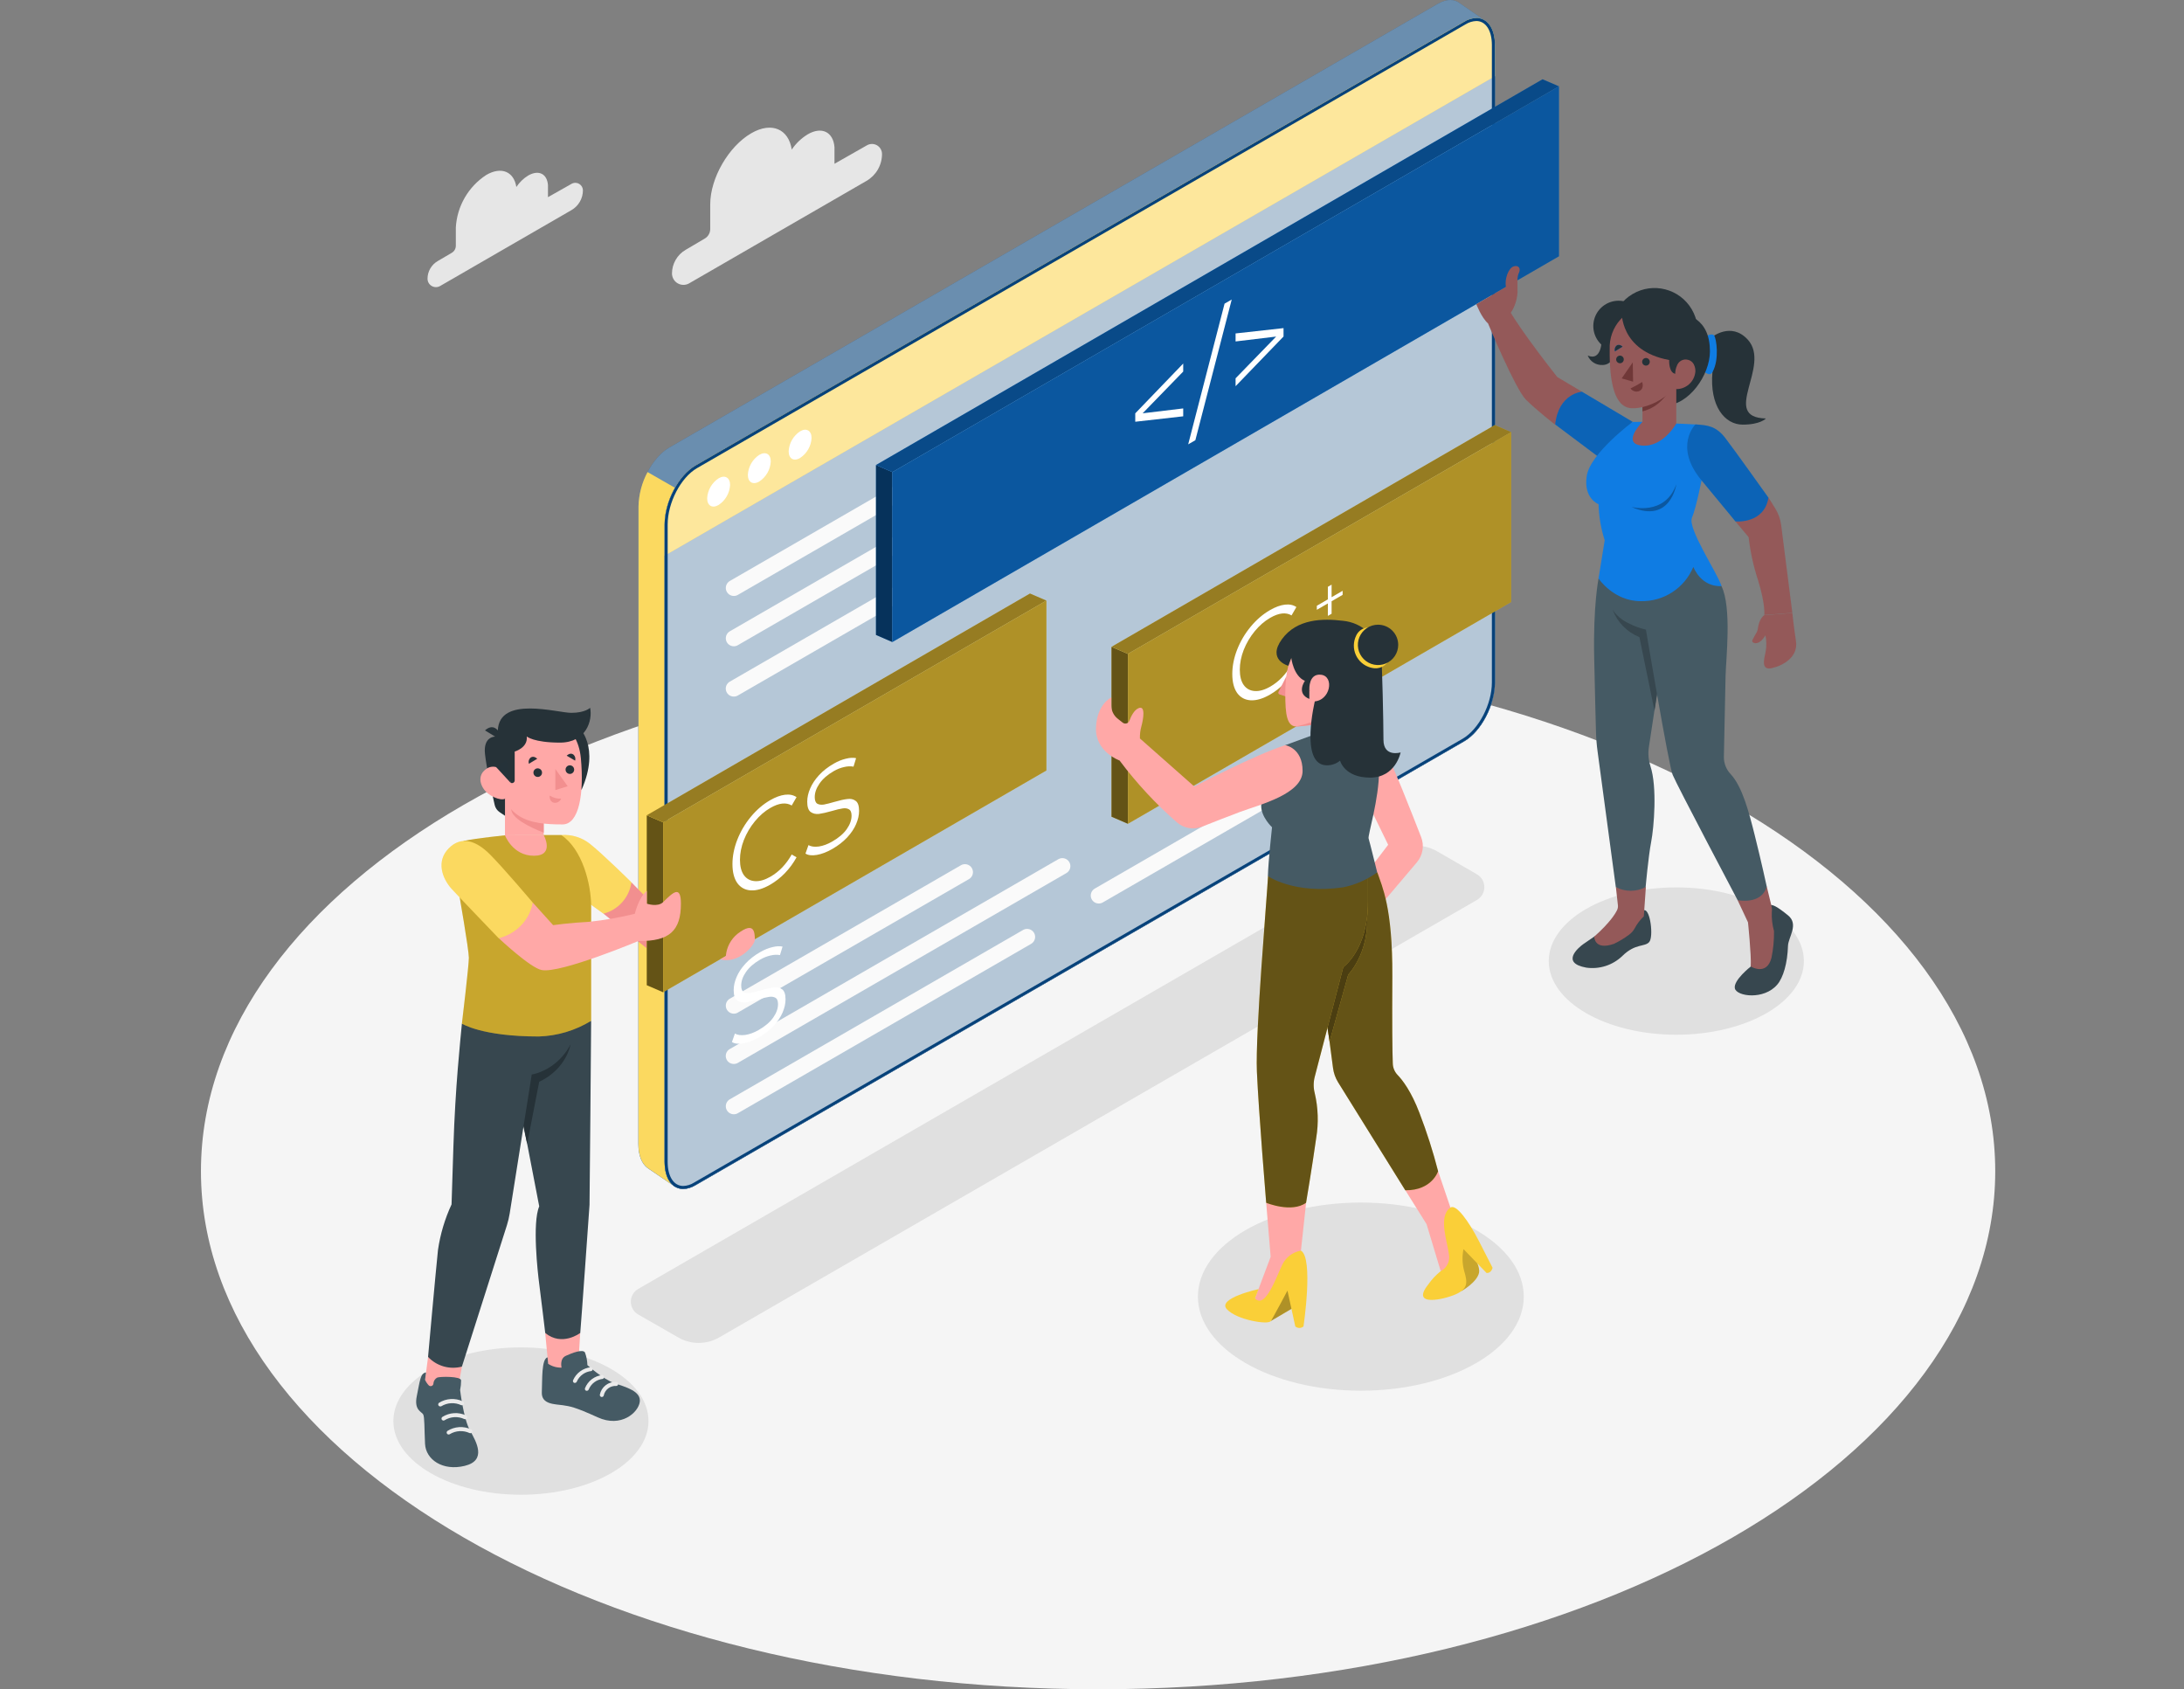 <svg width="538" height="416" viewBox="0 0 538 416" fill="none" xmlns="http://www.w3.org/2000/svg">
<rect x="0" y="0" width="538" height="416" fill="#808080" stroke="none"/>
<g clip-path="url(#clip0)">
<path d="M270.5 416.046C392.555 416.046 491.5 358.918 491.5 288.447C491.5 217.975 392.555 160.847 270.5 160.847C148.445 160.847 49.5 217.975 49.5 288.447C49.5 358.918 148.445 416.046 270.5 416.046Z" fill="#F5F5F5"/>
<path d="M363.835 221.64L177.165 329.392C175.63 330.278 173.889 330.744 172.116 330.744C170.344 330.744 168.603 330.278 167.067 329.392L157.214 323.746C156.661 323.427 156.202 322.969 155.882 322.416C155.563 321.863 155.395 321.236 155.395 320.598C155.395 319.96 155.563 319.333 155.882 318.78C156.202 318.227 156.661 317.769 157.214 317.45L343.903 209.651C345.437 208.768 347.177 208.302 348.947 208.302C350.718 208.302 352.457 208.768 353.991 209.651L363.844 215.345C364.395 215.666 364.851 216.126 365.168 216.679C365.485 217.232 365.651 217.858 365.65 218.495C365.649 219.132 365.481 219.758 365.162 220.31C364.844 220.862 364.386 221.321 363.835 221.64Z" fill="#E0E0E0"/>
<path d="M335.227 342.511C357.393 342.511 375.363 332.138 375.363 319.342C375.363 306.546 357.393 296.173 335.227 296.173C313.06 296.173 295.09 306.546 295.09 319.342C295.09 332.138 313.06 342.511 335.227 342.511Z" fill="#E0E0E0"/>
<path d="M412.94 254.841C430.294 254.841 444.362 246.718 444.362 236.697C444.362 226.677 430.294 218.554 412.94 218.554C395.586 218.554 381.518 226.677 381.518 236.697C381.518 246.718 395.586 254.841 412.94 254.841Z" fill="#E0E0E0"/>
<path d="M128.324 368.136C145.678 368.136 159.746 360.013 159.746 349.992C159.746 339.972 145.678 331.849 128.324 331.849C110.97 331.849 96.902 339.972 96.902 349.992C96.902 360.013 110.97 368.136 128.324 368.136Z" fill="#E0E0E0"/>
<path d="M164.875 110.227L354.255 0.904C356.429 -0.348 358.377 -0.254 359.76 0.904L366.347 5.44L361.783 10.954V163.642C361.783 169.242 358.386 175.735 354.189 178.163L166.728 286.386L166.38 292.343L159.473 287.637C158.099 286.602 157.252 284.56 157.252 281.765V124.739C157.28 119.139 160.677 112.646 164.875 110.227Z" fill="#07427A"/>
<path opacity="0.4" d="M164.875 110.227L354.255 0.904C356.429 -0.348 358.377 -0.254 359.76 0.904L366.347 5.44L361.783 10.954V163.642C361.783 169.242 358.386 175.735 354.189 178.163L166.728 286.386L166.38 292.343L159.473 287.637C158.099 286.602 157.252 284.56 157.252 281.765V124.739C157.28 119.139 160.677 112.646 164.875 110.227Z" fill="white"/>
<path d="M163.727 286.169V129.171C163.808 125.997 164.685 122.894 166.277 120.146L159.511 116.269C158.114 118.879 157.35 121.78 157.28 124.739V281.737C157.28 284.56 158.127 286.574 159.501 287.609L165.863 291.966C164.545 290.912 163.727 288.908 163.727 286.169Z" fill="#FACF38"/>
<path opacity="0.2" d="M163.727 286.169V129.171C163.808 125.997 164.685 122.894 166.277 120.146L159.511 116.269C158.114 118.879 157.35 121.78 157.28 124.739V281.737C157.28 284.56 158.127 286.574 159.501 287.609L165.863 291.966C164.545 290.912 163.727 288.908 163.727 286.169Z" fill="white"/>
<path opacity="0.3" d="M166.305 292.277L166.409 292.343L166.305 292.277Z" fill="#FACF38"/>
<path d="M171.321 291.919L360.663 182.595C364.861 180.177 368.258 173.674 368.258 168.084V11.086C368.258 5.496 364.861 2.927 360.663 5.346L171.321 114.66C167.124 117.088 163.727 123.581 163.727 129.171V286.169C163.727 291.768 167.124 294.347 171.321 291.919Z" fill="#07427A"/>
<path d="M171.321 291.919L360.663 182.595C364.861 180.177 368.258 173.674 368.258 168.084V11.086C368.258 5.496 364.861 2.927 360.663 5.346L171.321 114.66C167.124 117.088 163.727 123.581 163.727 129.171V286.169C163.727 291.768 167.124 294.347 171.321 291.919Z" fill="#07427A"/>
<path opacity="0.7" d="M171.321 291.919L360.663 182.595C364.861 180.177 368.258 173.674 368.258 168.084V11.086C368.258 5.496 364.861 2.927 360.663 5.346L171.321 114.66C167.124 117.088 163.727 123.581 163.727 129.171V286.169C163.727 291.768 167.124 294.347 171.321 291.919Z" fill="white"/>
<path d="M171.321 114.66L360.663 5.346C364.861 2.927 368.258 5.496 368.258 11.086V18.765L163.727 136.85V129.171C163.727 123.581 167.124 117.088 171.321 114.66Z" fill="#FACF38"/>
<path opacity="0.5" d="M171.321 114.66L360.663 5.346C364.861 2.927 368.258 5.496 368.258 11.086V18.765L163.727 136.85V129.171C163.727 123.581 167.124 117.088 171.321 114.66Z" fill="white"/>
<path d="M363.666 5.176C365.99 5.176 367.505 7.501 367.505 11.086V168.084C367.505 173.429 364.258 179.659 360.278 181.955L170.954 291.27C170.161 291.772 169.248 292.055 168.31 292.088C165.976 292.088 164.47 289.764 164.47 286.169V129.171C164.47 123.826 167.707 117.605 171.697 115.3L361.04 5.986C361.835 5.488 362.747 5.209 363.684 5.176H363.666ZM363.684 4.433C362.612 4.474 361.57 4.799 360.663 5.374L171.321 114.66C167.124 117.088 163.727 123.581 163.727 129.171V286.169C163.727 290.338 165.609 292.823 168.31 292.823C169.378 292.777 170.416 292.452 171.321 291.881L360.663 182.558C364.861 180.139 368.258 173.636 368.258 168.047V11.086C368.258 6.927 366.376 4.433 363.684 4.433Z" fill="#07427A"/>
<path d="M180.769 249.656C180.334 249.656 179.91 249.513 179.565 249.248C179.219 248.983 178.971 248.611 178.858 248.191C178.746 247.77 178.775 247.324 178.942 246.922C179.109 246.52 179.404 246.184 179.781 245.967L236.622 213.152C236.846 213.005 237.099 212.905 237.364 212.859C237.628 212.813 237.899 212.821 238.161 212.883C238.422 212.945 238.668 213.06 238.884 213.22C239.099 213.381 239.28 213.583 239.414 213.816C239.549 214.049 239.634 214.306 239.666 214.573C239.698 214.84 239.675 215.11 239.598 215.368C239.522 215.625 239.394 215.864 239.222 216.071C239.05 216.277 238.837 216.446 238.598 216.568L181.757 249.383C181.46 249.564 181.118 249.658 180.769 249.656Z" fill="#FAFAFA"/>
<path d="M180.769 262.04C180.333 262.045 179.907 261.904 179.56 261.641C179.212 261.377 178.962 261.005 178.848 260.584C178.735 260.162 178.765 259.715 178.934 259.312C179.103 258.91 179.401 258.575 179.781 258.361L260.713 211.608C260.938 211.479 261.186 211.395 261.444 211.361C261.701 211.327 261.963 211.344 262.213 211.411C262.464 211.479 262.699 211.595 262.905 211.753C263.111 211.911 263.284 212.108 263.414 212.333C263.544 212.558 263.628 212.806 263.662 213.064C263.695 213.321 263.678 213.583 263.611 213.834C263.544 214.084 263.428 214.32 263.269 214.525C263.111 214.731 262.914 214.904 262.689 215.034L181.757 261.777C181.457 261.95 181.116 262.041 180.769 262.04Z" fill="#FAFAFA"/>
<path d="M270.679 222.525C270.242 222.53 269.817 222.389 269.469 222.125C269.121 221.862 268.871 221.49 268.758 221.068C268.645 220.647 268.675 220.2 268.844 219.797C269.013 219.395 269.311 219.06 269.691 218.845L325.694 186.51C325.918 186.363 326.171 186.263 326.436 186.217C326.7 186.171 326.971 186.179 327.233 186.241C327.494 186.304 327.74 186.418 327.956 186.579C328.171 186.739 328.352 186.942 328.486 187.174C328.621 187.407 328.706 187.664 328.738 187.931C328.77 188.198 328.747 188.468 328.67 188.726C328.594 188.984 328.466 189.223 328.294 189.429C328.122 189.636 327.909 189.805 327.67 189.926L271.658 222.261C271.36 222.434 271.023 222.524 270.679 222.525Z" fill="#FAFAFA"/>
<path d="M180.769 274.434C180.334 274.435 179.91 274.291 179.565 274.026C179.219 273.761 178.971 273.39 178.858 272.969C178.746 272.549 178.775 272.102 178.942 271.7C179.109 271.298 179.404 270.962 179.781 270.745L252.027 229.037C252.481 228.775 253.021 228.704 253.527 228.84C254.034 228.976 254.466 229.307 254.728 229.762C254.99 230.216 255.061 230.756 254.925 231.262C254.789 231.769 254.457 232.2 254.003 232.462L181.757 274.171C181.457 274.344 181.116 274.435 180.769 274.434Z" fill="#FAFAFA"/>
<path d="M180.769 146.778C180.334 146.779 179.91 146.636 179.565 146.371C179.219 146.106 178.971 145.734 178.858 145.313C178.746 144.893 178.775 144.447 178.942 144.045C179.109 143.642 179.404 143.307 179.781 143.089L236.622 110.274C236.846 110.127 237.099 110.028 237.364 109.981C237.628 109.935 237.899 109.943 238.161 110.006C238.422 110.068 238.668 110.182 238.884 110.343C239.099 110.503 239.28 110.706 239.414 110.939C239.549 111.171 239.634 111.429 239.666 111.695C239.698 111.962 239.675 112.233 239.598 112.49C239.522 112.748 239.394 112.987 239.222 113.193C239.05 113.4 238.837 113.569 238.598 113.69L181.757 146.515C181.457 146.688 181.116 146.779 180.769 146.778Z" fill="#FAFAFA"/>
<path d="M180.769 159.172C180.334 159.173 179.91 159.029 179.565 158.765C179.219 158.5 178.971 158.128 178.858 157.707C178.746 157.287 178.775 156.841 178.942 156.439C179.109 156.036 179.404 155.701 179.781 155.483L260.713 108.741C260.938 108.594 261.19 108.494 261.455 108.448C261.719 108.401 261.991 108.41 262.252 108.472C262.513 108.534 262.759 108.649 262.975 108.809C263.19 108.97 263.371 109.172 263.506 109.405C263.64 109.637 263.726 109.895 263.757 110.162C263.789 110.428 263.766 110.699 263.69 110.956C263.613 111.214 263.485 111.453 263.313 111.66C263.141 111.866 262.929 112.035 262.689 112.157L181.757 158.899C181.46 159.08 181.118 159.175 180.769 159.172Z" fill="#FAFAFA"/>
<path d="M270.679 119.657C270.243 119.657 269.82 119.514 269.474 119.249C269.129 118.984 268.88 118.613 268.768 118.192C268.655 117.771 268.684 117.325 268.851 116.923C269.018 116.521 269.313 116.185 269.691 115.968L325.694 83.633C325.918 83.486 326.171 83.386 326.436 83.34C326.7 83.294 326.971 83.302 327.233 83.364C327.494 83.426 327.74 83.541 327.956 83.701C328.171 83.862 328.352 84.064 328.486 84.297C328.621 84.529 328.706 84.787 328.738 85.054C328.77 85.321 328.747 85.591 328.67 85.849C328.594 86.106 328.466 86.346 328.294 86.552C328.122 86.758 327.909 86.927 327.67 87.049L271.658 119.384C271.363 119.563 271.024 119.657 270.679 119.657Z" fill="#FAFAFA"/>
<path d="M180.769 171.557C180.333 171.562 179.907 171.421 179.56 171.157C179.212 170.894 178.962 170.522 178.848 170.1C178.735 169.679 178.765 169.231 178.934 168.829C179.103 168.427 179.401 168.092 179.781 167.877L252.027 126.169C252.478 125.94 252.999 125.893 253.483 126.037C253.968 126.181 254.379 126.504 254.632 126.942C254.885 127.379 254.961 127.897 254.844 128.389C254.727 128.88 254.426 129.309 254.003 129.585L181.757 171.293C181.457 171.467 181.116 171.558 180.769 171.557Z" fill="#FAFAFA"/>
<path d="M179.847 119.44C179.797 120.425 179.515 121.384 179.024 122.239C178.534 123.094 177.849 123.822 177.024 124.362C175.452 125.303 174.201 124.532 174.201 122.725C174.251 121.74 174.533 120.781 175.024 119.926C175.514 119.071 176.199 118.344 177.024 117.803C178.577 116.89 179.847 117.624 179.847 119.44Z" fill="white"/>
<path d="M189.87 113.662C189.819 114.647 189.537 115.606 189.047 116.461C188.556 117.316 187.871 118.044 187.046 118.584C185.475 119.525 184.223 118.754 184.223 116.947C184.273 115.962 184.555 115.003 185.046 114.148C185.536 113.293 186.222 112.565 187.046 112.025C188.627 111.103 189.87 111.837 189.87 113.662Z" fill="white"/>
<path d="M199.92 107.865C199.87 108.85 199.588 109.809 199.097 110.664C198.607 111.519 197.921 112.247 197.097 112.787C195.525 113.728 194.274 112.957 194.274 111.15C194.324 110.165 194.606 109.206 195.096 108.351C195.587 107.496 196.272 106.768 197.097 106.228C198.621 105.315 199.92 106.049 199.92 107.865Z" fill="white"/>
<path d="M219.824 158.128L215.787 156.377V114.528L219.824 116.278V158.128Z" fill="#0F7CE3"/>
<path opacity="0.6" d="M219.824 158.128L215.787 156.377V114.528L219.824 116.278V158.128Z" fill="black"/>
<path d="M384.03 21.268L219.824 116.278L215.786 114.528L379.984 19.527L384.03 21.268Z" fill="#0F7CE3"/>
<path opacity="0.4" d="M384.03 21.268L219.824 116.278L215.786 114.528L379.984 19.527L384.03 21.268Z" fill="black"/>
<path d="M384.03 63.118L219.824 158.128V116.279L384.03 21.269V63.118Z" fill="#0F7CE3"/>
<path opacity="0.3" d="M384.03 63.118L219.824 158.128V116.279L384.03 21.269V63.118Z" fill="black"/>
<path d="M291.468 91.508L281.476 101.792L291.468 100.59V102.532L279.657 103.871V101.804L291.468 89.535V91.508ZM301.655 74.786L303.42 73.772L294.46 108.422L292.695 109.437L301.655 74.786ZM316.181 80.813V82.88L304.369 95.117V93.176L314.362 82.892L304.369 84.094V82.121L316.181 80.813Z" fill="white"/>
<path d="M427.498 128.418L430.754 132.305C431.158 135.884 431.927 139.413 433.05 142.835C434.932 148.905 434.613 151.474 434.613 151.474L441.52 150.938L438.763 129.293C438.573 127.846 438.076 126.457 437.304 125.219L435.629 122.518L427.498 128.418Z" fill="#945959"/>
<path d="M431.281 238.043C431.281 238.043 426.943 241.421 427.357 243.417C427.771 245.412 434.538 246.362 437.822 242.475C439.281 240.753 440.316 237.243 440.447 232.961C440.513 230.825 443.205 227.663 440.447 225.433C437.69 223.202 436.589 222.675 435.902 222.958C435.215 223.24 431.281 238.043 431.281 238.043Z" fill="#37474F"/>
<path d="M428.044 221.716L430.594 227.155C430.594 227.155 431.422 235.013 431.281 238.043C431.281 238.043 435.215 240.452 436.382 235.888C436.83 233.722 437.038 231.513 437.003 229.301C436.573 227.771 436.391 226.182 436.466 224.595C436.533 224.105 436.504 223.607 436.382 223.127L435.215 218.328L428.044 221.716Z" fill="#945959"/>
<path d="M392.688 230.693C392.688 230.693 391.117 231.747 390.016 232.528C388.915 233.309 384.303 237.14 390.75 238.316C392.357 238.545 393.996 238.404 395.54 237.904C397.085 237.403 398.494 236.556 399.662 235.427C402.833 232.303 405.129 233.272 406.249 232.03C407.369 230.787 406.55 223.852 404.979 224.172L392.688 230.693Z" fill="#37474F"/>
<path d="M398.052 218.478L398.551 222.967C398.591 223.35 398.529 223.736 398.372 224.087C397.911 225.075 396.575 227.23 392.726 230.675C392.726 230.675 392.66 234.147 397.535 232.472C398.865 231.849 400.127 231.089 401.299 230.204C401.868 229.8 402.338 229.273 402.673 228.661C403.253 227.552 404.017 226.55 404.932 225.696L405.44 218.459L398.052 218.478Z" fill="#945959"/>
<path d="M393.78 142.478C393.78 142.478 392.425 149.206 392.707 161.977C392.886 170.559 393.065 176.977 393.149 180.271C393.194 181.905 393.33 183.536 393.554 185.155L398.033 218.478C399.166 219.077 400.427 219.391 401.708 219.391C402.989 219.391 404.251 219.077 405.383 218.478C405.383 218.478 406.023 211.129 406.757 207.27C407.416 203.854 408.282 193.869 406.55 188.637C406.064 187.118 405.942 185.507 406.192 183.932L411.284 150.364L393.78 142.478Z" fill="#455A64"/>
<path d="M397.262 150.195C397.835 151.71 398.717 153.091 399.85 154.249C400.984 155.407 402.346 156.318 403.849 156.923L407.566 175.048L411.331 150.402L397.262 150.195Z" fill="#37474F"/>
<path d="M395.295 142.13C395.295 142.13 394.354 150.307 401.177 153.498C402.526 154.206 403.962 154.735 405.449 155.069C405.449 155.069 411.03 188.345 412.037 190.83C413.043 193.314 428.035 221.697 428.035 221.697C428.035 221.697 433.963 222.939 435.206 218.318C435.206 218.318 433.898 212.258 432.241 205.642C430.848 200.071 429.211 193.766 426.341 190.679C425.241 189.531 424.636 187.997 424.656 186.407C424.779 180.996 425.023 169.637 425.07 166.579C425.146 162.513 426.661 149.555 424.045 144.322L415.97 136.944L395.295 142.13Z" fill="#455A64"/>
<path d="M389.696 96.478L383.616 92.865C383.616 92.865 379.748 87.981 376.615 83.633C373.481 79.285 372.163 77.046 372.163 77.046C373.149 75.546 373.72 73.812 373.82 72.02C373.82 69.404 373.679 68.162 374.168 67.193C374.657 66.223 374.168 65.198 372.86 65.612C371.552 66.026 370.582 68.839 370.978 70.674L363.675 74.909C363.675 74.909 364.889 78.156 366.564 79.671C366.564 79.671 373.255 95.791 375.871 98.408C378.487 101.024 383.061 104.572 383.061 104.572L389.696 96.478Z" fill="#945959"/>
<path d="M402.184 103.894L389.696 96.478C389.696 96.478 383.917 96.883 383.108 104.543L394.034 112.731L402.184 103.894Z" fill="#0F7CE3"/>
<path opacity="0.2" d="M402.184 103.894L389.696 96.478C389.696 96.478 383.917 96.883 383.108 104.543L394.034 112.731L402.184 103.894Z" fill="black"/>
<path d="M404.602 103.894L412.94 104.308L418.389 104.581L419.33 117.464C419.33 117.464 417.89 124.908 416.789 127.524C415.688 130.14 422.915 140.897 424.091 144.341C424.091 144.341 419.471 144.962 417.128 139.636C416.066 142.188 414.256 144.359 411.936 145.862C409.616 147.366 406.895 148.131 404.131 148.058C397.488 148.058 393.78 142.478 393.78 142.478L395.295 133.067C394.372 130.189 393.862 127.195 393.78 124.174C393.78 124.174 390.015 122.791 390.872 117.219C391.728 111.648 402.165 103.922 402.165 103.922L404.602 103.894Z" fill="#0F7CE3"/>
<path d="M421.635 83.087C421.635 83.087 426.406 79.144 430.528 83.633C436.457 90.098 423.64 102.793 435.008 103.066C435.008 103.066 433.7 104.581 429.286 104.581C424.873 104.581 421.089 100.017 421.842 91.623L421.635 83.087Z" fill="#263238"/>
<path d="M420.13 82.88C420.13 82.88 421.654 81.939 422.238 82.617C422.821 83.294 423.593 88.555 421.852 91.623C421.024 93.072 419.377 91.077 419.377 91.077L420.13 82.88Z" fill="#0F7CE3"/>
<path d="M394.561 83.633C394.561 83.633 394.627 89.082 391.117 87.567C391.406 88.289 391.915 88.903 392.572 89.32C393.229 89.737 394 89.937 394.777 89.891C396.707 89.891 397.817 88.009 397.817 86.531L394.561 83.633Z" fill="#263238"/>
<path d="M412.993 90.721C418.046 87.729 419.717 81.207 416.725 76.153C413.733 71.099 407.21 69.428 402.157 72.421C397.103 75.413 395.432 81.935 398.424 86.989C401.417 92.043 407.939 93.714 412.993 90.721Z" fill="#263238"/>
<path d="M421.221 86.531C421.221 92.404 415.98 99.866 410.107 99.866C408.711 99.868 407.329 99.594 406.039 99.06C404.749 98.527 403.576 97.745 402.589 96.758C401.601 95.771 400.818 94.599 400.283 93.31C399.749 92.02 399.473 90.638 399.473 89.242C399.473 83.37 404.235 76.678 410.107 76.678C415.98 76.678 421.221 78.674 421.221 86.531Z" fill="#263238"/>
<path d="M404.969 80.292C404.971 81.526 404.607 82.734 403.922 83.761C403.238 84.788 402.264 85.589 401.124 86.063C399.984 86.537 398.729 86.662 397.519 86.422C396.308 86.182 395.195 85.589 394.321 84.717C393.448 83.844 392.853 82.733 392.611 81.522C392.37 80.312 392.493 79.057 392.965 77.916C393.437 76.775 394.236 75.8 395.263 75.114C396.289 74.428 397.496 74.062 398.73 74.062C400.383 74.062 401.969 74.718 403.138 75.886C404.308 77.054 404.967 78.639 404.969 80.292Z" fill="#263238"/>
<path d="M404.602 98.172V103.894C404.602 103.894 399.257 109.268 404.461 109.738C409.665 110.209 412.931 104.308 412.931 104.308V93.401L404.602 98.172Z" fill="#945959"/>
<path d="M412.846 91.679V92.018C410.964 99.349 406.155 100.949 404.602 101.316L404.546 89.966H412.611L412.846 91.679Z" fill="#703838"/>
<path d="M406.108 75.352C403.441 75.524 400.947 76.731 399.157 78.716C397.368 80.7 396.424 83.306 396.528 85.976C396.434 94.097 397.676 100.29 401.882 100.544C406.089 100.798 415.49 97.005 415.933 86.428C416.375 75.85 409.11 75.079 406.108 75.352Z" fill="#945959"/>
<path d="M402.212 89.242L402.287 94.003L399.483 93.194L402.212 89.242Z" fill="#703838"/>
<path d="M406.399 89.11C406.399 89.294 406.345 89.474 406.244 89.627C406.142 89.781 405.998 89.901 405.829 89.974C405.659 90.046 405.473 90.067 405.291 90.035C405.11 90.002 404.943 89.917 404.809 89.79C404.676 89.663 404.583 89.5 404.542 89.321C404.5 89.141 404.512 88.954 404.576 88.781C404.64 88.609 404.753 88.459 404.902 88.35C405.05 88.241 405.227 88.178 405.411 88.169C405.539 88.162 405.666 88.182 405.786 88.227C405.906 88.271 406.015 88.339 406.107 88.427C406.2 88.515 406.273 88.621 406.324 88.739C406.374 88.856 406.4 88.982 406.399 89.11Z" fill="#263238"/>
<path d="M400 88.526C400 88.713 399.945 88.895 399.842 89.049C399.738 89.204 399.591 89.325 399.419 89.396C399.247 89.467 399.058 89.486 398.876 89.45C398.693 89.413 398.525 89.324 398.394 89.192C398.262 89.06 398.173 88.893 398.136 88.71C398.1 88.528 398.119 88.338 398.19 88.166C398.261 87.994 398.382 87.847 398.536 87.744C398.691 87.641 398.873 87.585 399.059 87.585C399.309 87.585 399.548 87.685 399.725 87.861C399.901 88.038 400 88.277 400 88.526Z" fill="#263238"/>
<path d="M397.817 86.531L399.699 85.374C399.699 85.374 398.965 84.63 398.24 85.091C398.034 85.262 397.883 85.49 397.807 85.746C397.732 86.003 397.735 86.277 397.817 86.531Z" fill="#0F7CE3"/>
<path d="M401.656 95.669C402.641 95.194 403.599 94.666 404.527 94.088C404.527 94.088 405.129 95.65 403.859 96.29C403.476 96.457 403.048 96.486 402.647 96.373C402.245 96.259 401.895 96.011 401.656 95.669Z" fill="#703838"/>
<path d="M397.817 86.531L399.699 85.374C399.699 85.374 398.965 84.63 398.24 85.091C398.034 85.262 397.883 85.49 397.807 85.746C397.732 86.003 397.735 86.277 397.817 86.531Z" fill="#263238"/>
<path d="M411.18 88.668C411.18 88.668 410.992 92.084 412.959 92.084H416.817V85.572C416.817 78.269 411.274 70.637 399.483 76.669C399.483 76.669 398.909 86.418 411.18 88.668Z" fill="#263238"/>
<path d="M412.667 92.234C412.642 91.49 412.786 90.75 413.09 90.07C413.238 89.646 413.507 89.275 413.863 89.003C414.219 88.73 414.647 88.568 415.095 88.536C417.391 88.536 417.673 90.71 417.636 91.5C417.539 92.718 416.973 93.851 416.056 94.659C415.139 95.467 413.944 95.887 412.723 95.829L412.667 92.234Z" fill="#945959"/>
<path d="M417.636 104.543C417.636 104.543 412.215 109.945 419.132 118.283C426.049 126.621 427.498 128.418 427.498 128.418C427.498 128.418 434.594 129.115 435.629 122.565C435.629 122.565 427.291 110.849 425.014 107.894C422.736 104.939 420.666 104.694 417.636 104.543Z" fill="#0F7CE3"/>
<path opacity="0.2" d="M417.636 104.543C417.636 104.543 412.215 109.945 419.132 118.283C426.049 126.621 427.498 128.418 427.498 128.418C427.498 128.418 434.594 129.115 435.629 122.565C435.629 122.565 427.291 110.849 425.014 107.894C422.736 104.939 420.666 104.694 417.636 104.543Z" fill="black"/>
<path opacity="0.3" d="M401.864 124.842C401.864 124.842 410.164 127.157 412.94 119.262C412.94 119.309 411.509 129.115 401.864 124.842Z" fill="black"/>
<path d="M434.613 151.503C434.613 151.503 433.295 152.274 432.985 155.032C432.891 155.822 431.441 157.582 431.658 158.024C431.874 158.466 433.323 159.069 434.886 156.481C435.169 157.794 435.188 159.15 434.942 160.471C434.519 162.513 433.785 165.129 436.448 164.555C439.111 163.981 443.035 161.873 442.414 157.902C441.84 154.072 441.52 150.966 441.52 150.966L434.613 151.503Z" fill="#945959"/>
<path d="M277.85 202.894L273.803 201.153V159.304L277.85 161.045V202.894Z" fill="#FACF38"/>
<path opacity="0.6" d="M277.85 202.894L273.803 201.153V159.304L277.85 161.045V202.894Z" fill="black"/>
<path d="M372.257 106.426L277.85 161.045L273.803 159.304L368.211 104.685L372.257 106.426Z" fill="#FACF38"/>
<path opacity="0.4" d="M372.257 106.426L277.85 161.045L273.803 159.304L368.211 104.685L372.257 106.426Z" fill="black"/>
<path d="M372.257 148.275L277.85 202.894V161.045L372.257 106.425V148.275Z" fill="#FACF38"/>
<path opacity="0.3" d="M372.257 148.275L277.85 202.894V161.045L372.257 106.425V148.275Z" fill="black"/>
<path d="M312.835 171.08C311.078 172.089 309.49 172.554 308.071 172.473C306.668 172.383 305.562 171.781 304.751 170.669C303.957 169.528 303.56 167.973 303.56 166.005C303.56 164.037 303.957 162.035 304.751 160.001C305.562 157.937 306.677 156.049 308.096 154.337C309.515 152.625 311.103 151.264 312.86 150.255C314.178 149.497 315.394 149.052 316.509 148.917C317.624 148.783 318.57 148.98 319.347 149.508L318.156 151.566C316.771 150.745 315.023 150.941 312.911 152.155C311.509 152.96 310.233 154.064 309.084 155.464C307.935 156.865 307.032 158.398 306.373 160.062C305.731 161.717 305.41 163.344 305.41 164.942C305.41 166.539 305.731 167.797 306.373 168.714C307.032 169.621 307.935 170.115 309.084 170.195C310.233 170.276 311.509 169.913 312.911 169.107C315.039 167.884 316.788 166.06 318.156 163.637L319.347 164.326C318.57 165.747 317.616 167.046 316.484 168.222C315.369 169.37 314.153 170.322 312.835 171.08Z" fill="white"/>
<path d="M330.74 146.504L328.021 148.08V151.155L327.101 151.689V148.614L324.383 150.191V149.194L327.101 147.618V144.526L328.021 143.992V147.084L330.74 145.507V146.504ZM330.74 167.504L328.021 169.08V172.155L327.101 172.689V169.614L324.383 171.191V170.194L327.101 168.618V165.526L328.021 164.992V168.084L330.74 166.507V167.504Z" fill="white"/>
<path d="M360.024 317.968C360.024 317.968 363.863 315.822 364.343 313.432C364.823 311.042 360.579 305.536 360.579 305.536C360.579 305.536 357.464 307.315 360.024 317.968Z" fill="#FACF38"/>
<path opacity="0.2" d="M360.024 317.968C360.024 317.968 363.863 315.822 364.343 313.432C364.823 311.042 360.579 305.536 360.579 305.536C360.579 305.536 357.464 307.315 360.024 317.968Z" fill="black"/>
<path d="M313.017 325.374L318.617 322.071L319.351 316.462L317.422 316.01L313.017 325.374Z" fill="#FACF38"/>
<path opacity="0.3" d="M313.017 325.374L318.617 322.071L319.351 316.462L317.422 316.01L313.017 325.374Z" fill="black"/>
<path d="M346.18 293.133L351.413 301.49L354.904 313.065C354.904 313.065 361.35 312.265 357.294 297.405L354.255 288.447L346.18 293.133Z" fill="#FFA8A7"/>
<path d="M311.907 296.229L313.008 309.545L309.159 319.756C309.159 319.756 311.088 324.527 317.149 314.429C320.367 309.065 320.471 308.002 320.471 308.002L321.741 296.239L311.907 296.229Z" fill="#FFA8A7"/>
<path d="M316.904 166.513L314.937 170.409C314.908 170.465 314.892 170.528 314.889 170.591C314.886 170.655 314.897 170.719 314.922 170.778C314.946 170.837 314.982 170.89 315.029 170.933C315.075 170.977 315.131 171.01 315.191 171.03L317.525 171.801L316.904 166.513Z" fill="#F28F8F"/>
<path d="M319.633 159.982C319.633 159.982 316.612 161.591 316.612 170.813C316.612 175.886 316.961 179.123 319.595 178.925C322.23 178.728 329.815 177.73 329.815 177.73V159.982H319.633Z" fill="#FFA8A7"/>
<path d="M319.633 178.925C320.574 178.85 322.099 178.681 323.698 178.492V177.551C322.253 178.176 320.74 178.634 319.191 178.916C319.337 178.933 319.486 178.936 319.633 178.925Z" fill="#F28F8F"/>
<path d="M323.247 177.156V182.953H331.17V174.813L323.247 177.156Z" fill="#FFA8A7"/>
<path d="M336.808 197.492L341.955 208.061L338.097 213.114L340.76 222.139L349.032 212.38C349.751 211.534 350.228 210.509 350.412 209.414C350.596 208.319 350.48 207.194 350.077 206.16C347.799 200.306 343.273 188.788 342.049 186.746C340.393 183.988 338.417 182.52 335.462 182.614C332.507 182.708 336.808 197.492 336.808 197.492Z" fill="#FFA8A7"/>
<path d="M339.292 214.855C340.487 218.441 343.056 223.485 342.981 240.433C342.906 252.281 342.981 258.954 343.094 261.89C343.114 262.94 343.523 263.946 344.242 264.713C345.503 266.012 347.649 268.807 349.672 274.124C351.472 278.806 353.003 283.588 354.255 288.447C354.255 288.447 352.787 293.227 346.171 293.152L329.627 266.567C328.966 265.498 328.54 264.302 328.376 263.057L324.028 230.035V216.511L339.292 214.855Z" fill="#FACF38"/>
<path opacity="0.6" d="M339.292 214.855C340.487 218.441 343.056 223.485 342.981 240.433C342.906 252.281 342.981 258.954 343.094 261.89C343.114 262.94 343.523 263.946 344.242 264.713C345.503 266.012 347.649 268.807 349.672 274.124C351.472 278.806 353.003 283.588 354.255 288.447C354.255 288.447 352.787 293.227 346.171 293.152L329.627 266.567C328.966 265.498 328.54 264.302 328.376 263.057L324.028 230.035V216.511L339.292 214.855Z" fill="black"/>
<path d="M327.528 256.497L332.121 240.029C332.121 240.029 338.577 233.441 336.28 222.148L326.521 234.439L327.011 253.185L327.528 256.497Z" fill="#FACF38"/>
<path opacity="0.7" d="M327.528 256.497L332.121 240.029C332.121 240.029 338.577 233.441 336.28 222.148L326.521 234.439L327.011 253.185L327.528 256.497Z" fill="black"/>
<path d="M312.368 215.777C312.095 221.104 309.206 254.267 309.62 263.913C310.034 273.559 311.907 296.229 311.907 296.229C311.907 296.229 318.146 298.808 321.732 296.229C321.732 296.229 323.247 287.289 324.235 280.231C324.838 276.579 324.714 272.843 323.868 269.239C323.524 267.916 323.524 266.526 323.868 265.202L330.907 238.184C330.907 238.184 336.986 233.921 336.986 222.13V213.284L312.368 215.777Z" fill="#FACF38"/>
<path opacity="0.6" d="M312.368 215.777C312.095 221.104 309.206 254.267 309.62 263.913C310.034 273.559 311.907 296.229 311.907 296.229C311.907 296.229 318.146 298.808 321.732 296.229C321.732 296.229 323.247 287.289 324.235 280.231C324.838 276.579 324.714 272.843 323.868 269.239C323.524 267.916 323.524 266.526 323.868 265.202L330.907 238.184C330.907 238.184 336.986 233.921 336.986 222.13V213.284L312.368 215.777Z" fill="black"/>
<path d="M329.279 178.878L316.612 183.527C316.612 183.527 310.684 188.675 310.684 198.509C310.684 201.266 313.347 203.741 313.347 203.741C313.347 203.741 312.406 212.38 312.33 215.777C312.33 215.777 318.805 220.323 330.879 218.535C333.902 217.922 336.758 216.667 339.254 214.855C339.254 214.855 337.372 207.233 337.137 206.499C336.902 205.764 339.715 196.853 339.715 189.776L329.279 178.878Z" fill="#455A64"/>
<path d="M318.09 162.043C318.09 162.043 318.598 166.494 321.449 167.689C321.449 167.689 319.191 170.785 322.541 172.14V169.75L323.943 172.488C323.943 172.488 320 188.487 326.842 188.487C328.032 188.506 329.191 188.099 330.107 187.338C330.107 187.338 331.161 191.517 337.495 191.517C343.828 191.517 345.023 185.315 345.023 185.315C345.023 185.315 340.798 186.595 340.798 182.191C340.798 177.787 340.478 163.633 340.242 161.487C339.817 159.229 338.669 157.17 336.971 155.62C335.274 154.071 333.119 153.115 330.832 152.895C325.891 152.303 319.483 152.34 315.775 157.441C312.067 162.541 317.356 163.972 317.356 163.972C317.356 163.972 317.478 163.793 318.09 162.043Z" fill="#263238"/>
<path d="M322.541 169.769C322.541 169.769 322.334 165.873 325.364 166.174C328.827 166.513 327.726 172.761 323.482 172.761L322.541 169.769Z" fill="#FFA8A7"/>
<path d="M341.842 157.892C341.042 156.641 339.955 155.599 338.671 154.853C338.256 154.659 337.806 154.551 337.348 154.533C336.891 154.515 336.434 154.588 336.005 154.748C335.576 154.909 335.183 155.153 334.849 155.466C334.515 155.78 334.247 156.157 334.06 156.575C333.703 157.312 333.513 158.119 333.501 158.937C333.49 159.756 333.659 160.567 333.996 161.314C334.332 162.061 334.828 162.724 335.449 163.258C336.07 163.792 336.8 164.184 337.589 164.405C337.897 164.489 338.212 164.549 338.53 164.583C339.412 164.663 340.293 164.421 341.011 163.903C341.729 163.384 342.234 162.623 342.435 161.76C342.559 161.316 342.625 160.857 342.633 160.396C342.642 159.498 342.365 158.622 341.842 157.892Z" fill="#FACF38"/>
<path d="M344.43 158.834C344.428 159.816 344.135 160.776 343.588 161.591C343.041 162.407 342.264 163.043 341.356 163.417C340.448 163.792 339.449 163.889 338.486 163.696C337.523 163.504 336.638 163.03 335.944 162.334C335.25 161.639 334.778 160.754 334.587 159.79C334.396 158.826 334.495 157.828 334.872 156.92C335.248 156.013 335.885 155.238 336.702 154.692C337.519 154.146 338.479 153.855 339.461 153.855C340.115 153.855 340.761 153.984 341.365 154.234C341.968 154.485 342.517 154.852 342.978 155.314C343.44 155.776 343.805 156.325 344.055 156.929C344.304 157.533 344.431 158.18 344.43 158.834Z" fill="#263238"/>
<path d="M316.612 183.527C316.612 183.527 320.875 184.176 320.875 189.87C320.875 195.563 310.401 198.142 305.442 199.977C302.618 201.04 298.788 202.527 296.106 203.6C295.074 204.01 293.949 204.127 292.854 203.938C291.76 203.749 290.739 203.26 289.905 202.527C284.68 197.959 279.949 192.856 275.789 187.301C275.789 187.301 269.803 185.183 269.982 179.302C270.161 173.42 273.746 171.773 273.746 171.773V173.731C273.746 174.371 273.893 175.002 274.175 175.576C274.457 176.151 274.868 176.653 275.375 177.043L276.57 177.984C276.702 178.086 276.856 178.156 277.019 178.187C277.183 178.218 277.352 178.211 277.512 178.165C277.672 178.119 277.82 178.037 277.942 177.923C278.064 177.81 278.158 177.67 278.217 177.514C278.631 176.384 279.355 174.916 280.437 174.427C282.273 173.599 281.633 177.165 281.171 178.869C280.897 179.845 280.773 180.857 280.804 181.871L294.215 193.719C294.215 193.719 308.933 185.974 316.612 183.527Z" fill="#FFA8A7"/>
<path d="M320.471 308.021C319.512 308.181 318.605 308.563 317.82 309.137C317.036 309.71 316.397 310.459 315.953 311.324C314.485 314.26 311.728 322.532 309.159 319.793L310.034 317.488C310.034 317.488 299.748 319.737 302.204 322.428C304.661 325.12 312.368 326.315 313.017 325.393C313.667 324.471 317.149 317.864 317.149 317.864L319.078 326.682C319.358 326.926 319.718 327.06 320.089 327.06C320.461 327.06 320.82 326.926 321.101 326.682C321.101 326.682 323.614 309.762 320.471 308.021Z" fill="#FACF38"/>
<path d="M354.904 313.065C355.644 312.689 356.242 312.083 356.607 311.338C356.972 310.592 357.085 309.749 356.927 308.934C356.56 305.809 354.18 299.589 357.294 297.406C358.678 296.464 361.746 300.662 364.343 305.715C366.94 310.769 367.674 312.237 367.674 312.237C367.674 312.237 367.392 313.592 366.206 313.526L360.513 307.644C360.146 309.44 360.207 311.297 360.692 313.065C361.52 315.822 361.633 317.422 358.631 318.758C355.629 320.095 347.413 321.92 351.808 316.377C352.677 315.131 353.719 314.016 354.904 313.065Z" fill="#FACF38"/>
<path d="M134.299 328.291L135.033 335.886C135.033 335.886 135.852 337.448 139.626 337.448C143.4 337.448 142.562 334.229 142.562 334.229L142.929 328.291H134.299Z" fill="#FFA8A7"/>
<path d="M145.62 251.416C145.62 255.359 145.253 293.848 145.225 296.427C145.23 296.518 145.23 296.609 145.225 296.7C145.075 298.845 143.211 325.233 142.938 328.291C142.938 328.291 138.44 331.717 134.309 328.291C134.309 328.291 133.198 318.984 132.831 316.227C132.464 313.469 131.081 301.17 132.831 297.114L128.333 273.785V255.048L145.62 251.416Z" fill="#37474F"/>
<path d="M140.52 257.326C140.52 257.326 139.579 263.217 132.822 266.435L129.858 281.727L128.324 274.585V257.89L140.52 257.326Z" fill="#263238"/>
<path d="M105.446 334.229L104.712 339.876C104.712 339.876 106.679 345.005 112.683 342.53L113.784 336.657L105.446 334.229Z" fill="#FFA8A7"/>
<path d="M113.784 252.103C113.37 256.507 112.156 267.715 111.695 282.217C111.234 296.719 111.234 296.634 111.234 296.634C109.582 300.188 108.457 303.964 107.893 307.842C107.319 313.281 105.446 334.192 105.446 334.192C106.492 335.305 107.818 336.115 109.286 336.535C110.754 336.956 112.308 336.972 113.784 336.582L124.87 301.763C125.169 300.814 125.398 299.846 125.557 298.864L130.987 264.638C130.987 264.638 140.454 263.358 142.562 251.133L113.784 252.103Z" fill="#37474F"/>
<path d="M148.651 225.019L159.322 233.564V221.16L155.539 217.302L148.651 225.019Z" fill="#F28F8F"/>
<path d="M138.243 205.661C140.773 205.473 143.283 206.234 145.282 207.797C148.585 210.413 155.539 217.302 155.539 217.302C155.284 219.126 154.494 220.833 153.267 222.207C152.041 223.581 150.434 224.559 148.651 225.019L141.828 220.135L138.243 205.661Z" fill="#FACF38"/>
<path opacity="0.2" d="M138.243 205.661C140.773 205.473 143.283 206.234 145.282 207.797C148.585 210.413 155.539 217.302 155.539 217.302C155.284 219.126 154.494 220.833 153.267 222.207C152.041 223.581 150.434 224.559 148.651 225.019L141.828 220.135L138.243 205.661Z" fill="white"/>
<path d="M124.39 205.727C124.39 205.727 117.37 206.433 114.198 207.12L113.031 219.786C113.031 219.786 115.497 233.902 115.497 235.888C115.497 237.874 113.784 252.103 113.784 252.103C113.784 252.103 118.631 255.274 132.737 255.274C137.294 255.13 141.735 253.8 145.621 251.416V223.268C145.621 217.791 143.484 209.152 138.243 205.661H133.933L124.39 205.727Z" fill="#FACF38"/>
<path opacity="0.2" d="M124.39 205.727C124.39 205.727 117.37 206.433 114.198 207.12L113.031 219.786C113.031 219.786 115.497 233.902 115.497 235.888C115.497 237.874 113.784 252.103 113.784 252.103C113.784 252.103 118.631 255.274 132.737 255.274C137.294 255.13 141.735 253.8 145.621 251.416V223.268C145.621 217.791 143.484 209.152 138.243 205.661H133.933L124.39 205.727Z" fill="black"/>
<path d="M163.36 244.386L159.322 242.645V200.796L163.36 202.537V244.386Z" fill="#FACF38"/>
<path opacity="0.6" d="M163.36 244.386L159.322 242.645V200.796L163.36 202.537V244.386Z" fill="black"/>
<path d="M257.767 147.917L163.36 202.537L159.322 200.796L253.721 146.176L257.767 147.917Z" fill="#FACF38"/>
<path opacity="0.4" d="M257.767 147.917L163.36 202.537L159.322 200.796L253.721 146.176L257.767 147.917Z" fill="black"/>
<path d="M257.767 189.766L163.36 244.386V202.537L257.767 147.917V189.766Z" fill="#FACF38"/>
<path opacity="0.3" d="M257.767 189.766L163.36 244.386V202.537L257.767 147.917V189.766Z" fill="black"/>
<path d="M189.706 217.898C187.949 218.907 186.361 219.372 184.941 219.291C183.539 219.201 182.433 218.599 181.622 217.487C180.828 216.346 180.431 214.791 180.431 212.823C180.431 210.855 180.828 208.854 181.622 206.819C182.433 204.755 183.548 202.867 184.967 201.155C186.386 199.443 187.974 198.082 189.731 197.073C191.049 196.315 192.265 195.87 193.38 195.735C194.495 195.601 195.441 195.798 196.218 196.326L195.027 198.384C193.642 197.563 191.893 197.759 189.782 198.973C188.379 199.779 187.104 200.882 185.955 202.282C184.806 203.683 183.903 205.216 183.244 206.881C182.602 208.536 182.281 210.162 182.281 211.76C182.281 213.357 182.602 214.615 183.244 215.532C183.903 216.439 184.806 216.933 185.955 217.013C187.104 217.094 188.379 216.731 189.782 215.925C191.91 214.702 193.659 212.878 195.027 210.455L196.218 211.144C195.441 212.565 194.487 213.864 193.355 215.041C192.24 216.188 191.023 217.14 189.706 217.898ZM205.008 209.103C203.69 209.861 202.423 210.345 201.207 210.557C200.007 210.759 199.078 210.65 198.419 210.23L199.154 208.142C199.796 208.513 200.649 208.627 201.713 208.483C202.778 208.32 203.876 207.913 205.008 207.262C206.596 206.349 207.787 205.334 208.581 204.215C209.375 203.076 209.772 201.971 209.772 200.9C209.772 200.081 209.552 199.555 209.113 199.32C208.691 199.076 208.167 199.006 207.542 199.112C206.917 199.199 206.047 199.407 204.932 199.736C203.597 200.113 202.533 200.354 201.739 200.46C200.945 200.546 200.26 200.384 199.686 199.974C199.129 199.554 198.85 198.71 198.85 197.444C198.85 196.411 199.086 195.34 199.559 194.23C200.032 193.101 200.759 192.001 201.739 190.932C202.719 189.862 203.935 188.91 205.388 188.075C206.401 187.492 207.39 187.09 208.353 186.867C209.333 186.616 210.177 186.569 210.887 186.726L210.253 188.815C209.51 188.677 208.716 188.714 207.871 188.927C207.027 189.12 206.199 189.45 205.388 189.916C203.834 190.809 202.659 191.835 201.865 192.992C201.088 194.121 200.7 195.231 200.7 196.322C200.7 197.141 200.911 197.682 201.333 197.946C201.772 198.18 202.313 198.25 202.955 198.153C203.614 198.028 204.492 197.806 205.591 197.486C206.891 197.109 207.939 196.877 208.733 196.791C209.544 196.676 210.228 196.828 210.785 197.248C211.343 197.649 211.622 198.473 211.622 199.72C211.622 200.752 211.377 201.838 210.887 202.977C210.414 204.087 209.679 205.181 208.682 206.261C207.685 207.321 206.461 208.268 205.008 209.103ZM186.893 255.514C185.575 256.272 184.308 256.756 183.092 256.968C181.892 257.17 180.963 257.061 180.304 256.641L181.039 254.553C181.681 254.924 182.534 255.038 183.598 254.894C184.663 254.73 185.761 254.323 186.893 253.673C188.481 252.76 189.672 251.744 190.466 250.626C191.26 249.487 191.657 248.382 191.657 247.311C191.657 246.492 191.437 245.966 190.998 245.731C190.576 245.487 190.052 245.417 189.427 245.523C188.802 245.61 187.932 245.817 186.817 246.147C185.482 246.524 184.418 246.765 183.624 246.871C182.83 246.957 182.146 246.795 181.571 246.385C181.014 245.965 180.735 245.121 180.735 243.855C180.735 242.822 180.971 241.751 181.444 240.641C181.917 239.512 182.644 238.412 183.624 237.343C184.604 236.273 185.82 235.32 187.273 234.485C188.287 233.903 189.275 233.501 190.238 233.278C191.218 233.027 192.062 232.98 192.772 233.137L192.138 235.226C191.395 235.088 190.601 235.125 189.756 235.338C188.912 235.531 188.084 235.861 187.273 236.327C185.719 237.22 184.544 238.246 183.75 239.403C182.973 240.532 182.585 241.642 182.585 242.733C182.585 243.551 182.796 244.093 183.218 244.356C183.658 244.591 184.198 244.66 184.84 244.564C185.499 244.439 186.377 244.217 187.476 243.897C188.776 243.52 189.824 243.288 190.618 243.202C191.429 243.087 192.113 243.239 192.671 243.659C193.228 244.06 193.507 244.883 193.507 246.131C193.507 247.163 193.262 248.249 192.772 249.388C192.299 250.498 191.564 251.592 190.567 252.672C189.57 253.732 188.346 254.679 186.893 255.514Z" fill="white"/>
<path d="M142.515 179.029C142.515 179.029 148.001 183.847 143.23 194.585L137.65 180.073L142.515 179.029Z" fill="#263238"/>
<path d="M124.39 205.727C124.39 205.727 126.272 210.762 131.514 210.762C136.756 210.762 133.932 205.661 133.932 205.661L124.39 205.727Z" fill="#FFA8A7"/>
<path d="M124.39 205.727L133.932 205.661V191.065H124.39V205.727Z" fill="#FFA8A7"/>
<path d="M133.932 205.077C130.413 203.713 125.943 201.454 125.943 199.299L124.785 192.044H133.932V205.077Z" fill="#F28F8F"/>
<path d="M131.74 176.055C135.109 176.055 142.261 177.937 143.089 186.745C143.917 195.554 142.628 203.045 138.572 203.045C130.611 203.045 122.969 202.028 122.903 189.004C122.847 177.514 128.456 176.055 131.74 176.055Z" fill="#FFA8A7"/>
<path d="M124.4 196.721L125.689 192.712C125.786 192.794 125.905 192.848 126.031 192.865C126.157 192.882 126.286 192.863 126.402 192.81C126.517 192.756 126.616 192.671 126.684 192.563C126.753 192.456 126.79 192.331 126.79 192.204V185.099C126.79 185.099 130.102 184.158 129.754 181.381C129.754 181.381 131.448 182.897 137.942 182.897C144.435 182.897 146.016 177.391 145.367 174.323C145.367 174.323 144.162 175.566 140.727 175.566C137.292 175.566 122.997 171.256 122.63 179.895C122.63 179.895 121.416 178.125 119.468 179.895L121.981 181.419C121.981 181.419 119.007 181.325 119.468 185.682C119.835 189.126 121.266 195.648 121.859 198.255C122.027 198.976 122.46 199.608 123.073 200.024L124.4 200.918V196.721Z" fill="#263238"/>
<path d="M136.803 189.39V194.585L139.842 193.644L136.803 189.39Z" fill="#F28F8F"/>
<path d="M131.401 190.284C131.399 190.495 131.46 190.702 131.576 190.878C131.692 191.055 131.858 191.192 132.053 191.274C132.248 191.356 132.462 191.377 132.669 191.337C132.877 191.296 133.067 191.194 133.216 191.045C133.366 190.896 133.467 190.706 133.508 190.498C133.548 190.291 133.527 190.077 133.445 189.882C133.363 189.687 133.226 189.521 133.049 189.405C132.873 189.289 132.666 189.228 132.455 189.23C132.316 189.23 132.179 189.257 132.052 189.31C131.924 189.363 131.808 189.441 131.71 189.539C131.612 189.636 131.534 189.753 131.481 189.881C131.428 190.008 131.401 190.145 131.401 190.284Z" fill="#263238"/>
<path d="M139.315 189.55C139.315 189.76 139.378 189.966 139.495 190.141C139.611 190.316 139.777 190.452 139.972 190.532C140.166 190.613 140.38 190.634 140.586 190.593C140.792 190.552 140.982 190.451 141.131 190.302C141.279 190.153 141.381 189.964 141.422 189.757C141.463 189.551 141.442 189.337 141.361 189.143C141.281 188.949 141.144 188.783 140.97 188.666C140.795 188.549 140.589 188.487 140.379 188.487C140.097 188.487 139.826 188.599 139.627 188.798C139.427 188.997 139.315 189.268 139.315 189.55Z" fill="#263238"/>
<path d="M141.668 187.338L139.598 186.115C139.598 186.115 140.388 185.287 141.179 185.786C141.407 185.965 141.577 186.209 141.664 186.486C141.751 186.763 141.753 187.06 141.668 187.338Z" fill="#263238"/>
<path d="M130.281 188.11L132.342 186.877C132.342 186.877 131.552 186.049 130.761 186.548C130.533 186.73 130.365 186.976 130.28 187.255C130.194 187.533 130.195 187.832 130.281 188.11Z" fill="#263238"/>
<path d="M138.233 196.683C137.233 196.753 136.239 196.484 135.41 195.921C135.41 195.921 135.212 197.427 136.473 197.709C136.84 197.764 137.214 197.692 137.533 197.505C137.853 197.319 138.1 197.029 138.233 196.683Z" fill="#F28F8F"/>
<path d="M125.181 191.253C126.376 193.333 126.065 195.855 124.4 196.721C123.317 197.276 120.146 196.081 118.951 194.001C117.756 191.921 118.424 190.143 120.052 189.202C121.68 188.261 123.976 189.173 125.181 191.253Z" fill="#FFA8A7"/>
<path d="M125.783 192.797L122.122 188.825L124.757 187.244L125.783 192.797Z" fill="#253239"/>
<path d="M131.222 222.271L136.257 227.851C136.257 227.851 140.369 227.268 145.141 227.023C148.927 226.627 152.681 225.97 156.377 225.056C156.377 225.056 157.318 221.029 159.332 219.41V222.562C159.332 222.562 162.033 223.504 163.369 222.167C165.675 219.899 167.736 217.81 167.736 222.562C167.736 229.197 164.912 231.888 157.29 231.747C157.29 231.747 138.045 239.812 133.434 238.909C130.61 238.372 122.856 231.06 122.856 231.06L131.222 222.271Z" fill="#FFA8A7"/>
<path d="M110.519 208.955C113.756 205.661 117.454 207.195 120.701 210.442C123.948 213.688 131.222 222.271 131.222 222.271C131.222 222.271 130.488 228.962 122.856 231.089C122.856 231.089 112.561 220.37 111.243 218.911C108.853 216.239 107.451 212.098 110.519 208.955Z" fill="#FACF38"/>
<path opacity="0.2" d="M110.519 208.955C113.756 205.661 117.454 207.195 120.701 210.442C123.948 213.688 131.222 222.271 131.222 222.271C131.222 222.271 130.488 228.962 122.856 231.089C122.856 231.089 112.561 220.37 111.243 218.911C108.853 216.239 107.451 212.098 110.519 208.955Z" fill="white"/>
<path d="M178.802 235.474C178.885 234.407 179.184 233.369 179.683 232.422C180.181 231.475 180.868 230.64 181.701 229.969C186.039 226.656 185.86 229.969 185.964 231.333C186.067 232.698 181.946 237.544 177.428 236.264L178.802 235.474Z" fill="#FFA8A7"/>
<path d="M104.712 339.838C104.944 340.353 105.262 340.824 105.653 341.231C105.747 341.31 105.861 341.362 105.982 341.382C106.103 341.402 106.227 341.388 106.341 341.343C106.455 341.297 106.555 341.222 106.629 341.124C106.704 341.027 106.75 340.911 106.764 340.789C106.775 340.477 106.868 340.174 107.033 339.91C107.198 339.646 107.43 339.43 107.705 339.283C108.354 339.01 113.539 338.916 113.587 339.97C113.589 340.767 113.507 341.562 113.342 342.341C113.342 342.341 114.179 349.475 115.77 352.298C117.36 355.121 119.958 359.685 114.49 361.022C109.022 362.358 104.891 359.459 104.703 355.601C104.515 351.743 104.609 349.014 104.242 348.345C103.875 347.677 101.946 347.329 102.68 343.8C103.414 340.271 103.527 338.154 104.938 338.041L104.712 339.838Z" fill="#455A64"/>
<path d="M108.439 346.388C108.36 346.39 108.281 346.373 108.21 346.336C108.139 346.3 108.079 346.247 108.034 346.181C107.96 346.074 107.93 345.943 107.951 345.814C107.972 345.686 108.043 345.571 108.147 345.494C109.012 344.951 109.999 344.632 111.018 344.568C112.037 344.504 113.056 344.696 113.982 345.127C114.044 345.153 114.1 345.191 114.147 345.238C114.194 345.286 114.231 345.342 114.257 345.404C114.282 345.466 114.295 345.533 114.295 345.6C114.294 345.667 114.281 345.733 114.255 345.795C114.229 345.857 114.191 345.913 114.143 345.96C114.096 346.007 114.039 346.045 113.977 346.07C113.915 346.095 113.849 346.108 113.782 346.108C113.715 346.107 113.648 346.094 113.587 346.068C112.814 345.71 111.965 345.547 111.115 345.595C110.265 345.642 109.44 345.899 108.712 346.341C108.627 346.382 108.533 346.399 108.439 346.388Z" fill="#EBEBEB"/>
<path d="M109.248 349.87C109.169 349.869 109.092 349.85 109.022 349.814C108.951 349.778 108.89 349.727 108.844 349.663C108.77 349.555 108.742 349.423 108.765 349.295C108.788 349.166 108.86 349.052 108.966 348.976C109.829 348.43 110.816 348.11 111.835 348.044C112.855 347.978 113.874 348.169 114.801 348.6C114.92 348.655 115.013 348.755 115.061 348.878C115.108 349 115.106 349.137 115.055 349.258C114.999 349.378 114.899 349.471 114.776 349.516C114.652 349.562 114.516 349.557 114.396 349.503C113.626 349.143 112.778 348.98 111.929 349.027C111.08 349.075 110.256 349.332 109.531 349.776C109.45 349.839 109.35 349.872 109.248 349.87Z" fill="#EBEBEB"/>
<path d="M110.519 353.305C110.44 353.306 110.361 353.288 110.29 353.252C110.22 353.216 110.159 353.163 110.114 353.098C110.041 352.99 110.012 352.858 110.035 352.729C110.058 352.601 110.13 352.487 110.236 352.411C111.101 351.868 112.088 351.549 113.107 351.485C114.126 351.421 115.145 351.613 116.071 352.044C116.131 352.069 116.185 352.107 116.23 352.153C116.275 352.2 116.31 352.255 116.334 352.315C116.358 352.376 116.369 352.44 116.368 352.505C116.366 352.57 116.352 352.634 116.325 352.693C116.27 352.81 116.172 352.902 116.051 352.949C115.93 352.996 115.796 352.996 115.676 352.947C114.903 352.59 114.054 352.428 113.204 352.475C112.354 352.523 111.529 352.779 110.801 353.22C110.718 353.276 110.619 353.306 110.519 353.305Z" fill="#EBEBEB"/>
<path d="M135.034 335.886C136.008 336.54 137.164 336.869 138.337 336.827C138.337 336.827 137.781 334.653 139.391 333.919C141 333.185 143.569 332.216 144.096 333.091C144.468 334.092 144.671 335.148 144.698 336.215C144.698 336.215 148.528 339.688 151.37 340.666C154.212 341.645 157.958 342.643 157.6 345.268C157.243 347.894 153.008 351.696 147.249 349.079C141.489 346.463 140.454 346.369 138.61 346.087C136.765 345.805 133.33 345.955 133.471 342.878C133.613 339.801 133.349 334.709 134.883 334.295L135.034 335.886Z" fill="#455A64"/>
<path d="M141.63 340.591C141.574 340.6 141.517 340.6 141.461 340.591C141.338 340.546 141.238 340.455 141.182 340.337C141.125 340.219 141.118 340.084 141.16 339.961C141.538 339.077 142.146 338.312 142.921 337.744C143.695 337.176 144.608 336.827 145.564 336.733C145.672 336.747 145.771 336.797 145.848 336.874C145.924 336.951 145.972 337.052 145.985 337.159C145.998 337.267 145.975 337.376 145.919 337.469C145.863 337.562 145.778 337.634 145.677 337.674C144.904 337.749 144.164 338.028 143.534 338.483C142.904 338.937 142.406 339.551 142.092 340.262C142.056 340.356 141.993 340.438 141.911 340.497C141.829 340.555 141.731 340.588 141.63 340.591Z" fill="#EBEBEB"/>
<path d="M144.566 342.53H144.406C144.345 342.51 144.289 342.477 144.24 342.435C144.192 342.393 144.152 342.341 144.124 342.283C144.096 342.225 144.08 342.162 144.077 342.098C144.073 342.033 144.083 341.969 144.105 341.908C144.45 341.027 145.031 340.257 145.785 339.684C146.539 339.112 147.436 338.758 148.378 338.662C148.486 338.675 148.587 338.723 148.664 338.8C148.742 338.876 148.791 338.977 148.805 339.085C148.819 339.193 148.797 339.302 148.742 339.396C148.686 339.49 148.601 339.563 148.5 339.603C147.745 339.684 147.025 339.965 146.416 340.419C145.807 340.872 145.331 341.481 145.037 342.181C145.005 342.282 144.943 342.369 144.858 342.432C144.774 342.494 144.671 342.529 144.566 342.53Z" fill="#EBEBEB"/>
<path d="M148.274 344.063H148.161C148.034 344.038 147.921 343.964 147.847 343.857C147.773 343.75 147.744 343.618 147.766 343.489C147.945 342.566 148.453 341.74 149.195 341.163C149.938 340.587 150.865 340.3 151.803 340.356C151.934 340.361 152.057 340.417 152.147 340.512C152.237 340.607 152.286 340.733 152.283 340.864C152.283 340.929 152.27 340.994 152.244 341.054C152.218 341.114 152.18 341.169 152.133 341.214C152.085 341.259 152.029 341.293 151.967 341.316C151.906 341.338 151.84 341.348 151.775 341.344C151.074 341.302 150.381 341.514 149.823 341.94C149.265 342.367 148.879 342.98 148.735 343.668C148.713 343.776 148.655 343.873 148.572 343.944C148.489 344.016 148.384 344.058 148.274 344.063Z" fill="#EBEBEB"/>
<path d="M213.575 35.78L205.566 40.334V37.511C205.566 37.304 205.566 37.106 205.566 36.909C205.566 36.711 205.566 36.523 205.566 36.335V36.269C205.275 32.505 202.433 31.074 198.979 33.079C197.408 34.034 196.063 35.318 195.036 36.843C194.274 31.79 190.095 29.907 185.07 32.815C179.48 36.043 174.954 43.882 174.954 50.328V56.398C174.954 56.879 174.828 57.35 174.589 57.767C174.349 58.183 174.004 58.529 173.589 58.77L168.884 61.537C167.862 62.134 167.015 62.989 166.427 64.016C165.839 65.043 165.531 66.207 165.533 67.39C165.543 67.876 165.677 68.352 165.924 68.772C166.172 69.191 166.523 69.539 166.944 69.782C167.366 70.025 167.843 70.156 168.329 70.16C168.816 70.165 169.295 70.044 169.721 69.809L213.453 44.55C214.609 43.882 215.57 42.922 216.241 41.766C216.911 40.61 217.267 39.299 217.273 37.963C217.279 37.527 217.169 37.098 216.956 36.718C216.742 36.338 216.432 36.021 216.057 35.8C215.681 35.578 215.254 35.46 214.818 35.456C214.383 35.453 213.954 35.564 213.575 35.78Z" fill="#E6E6E6"/>
<path d="M140.943 45.19L134.987 48.559V46.461C134.987 46.31 134.987 46.16 134.987 46.019C134.987 45.877 134.987 45.727 134.987 45.595C134.77 42.772 132.671 41.755 130.102 43.233C128.94 43.952 127.947 44.915 127.194 46.056C126.611 42.292 123.534 40.927 119.817 43.073C117.63 44.488 115.809 46.399 114.501 48.651C113.193 50.903 112.434 53.431 112.288 56.031V60.52C112.288 60.875 112.195 61.223 112.019 61.53C111.842 61.837 111.587 62.093 111.281 62.271L107.799 64.313C107.043 64.757 106.416 65.391 105.98 66.152C105.545 66.913 105.315 67.774 105.315 68.651C105.316 69.014 105.412 69.371 105.594 69.685C105.776 69.999 106.037 70.259 106.352 70.44C106.667 70.621 107.023 70.717 107.386 70.716C107.749 70.716 108.106 70.621 108.42 70.439L140.774 51.75C141.633 51.254 142.346 50.54 142.842 49.681C143.337 48.822 143.598 47.848 143.597 46.856C143.589 46.546 143.504 46.243 143.35 45.974C143.197 45.705 142.979 45.477 142.716 45.313C142.454 45.148 142.155 45.05 141.845 45.029C141.536 45.008 141.226 45.063 140.943 45.19Z" fill="#E6E6E6"/>
</g>
<defs>
<clipPath id="clip0">
<rect width="538" height="416" fill="white"/>
</clipPath>
</defs>
</svg>
